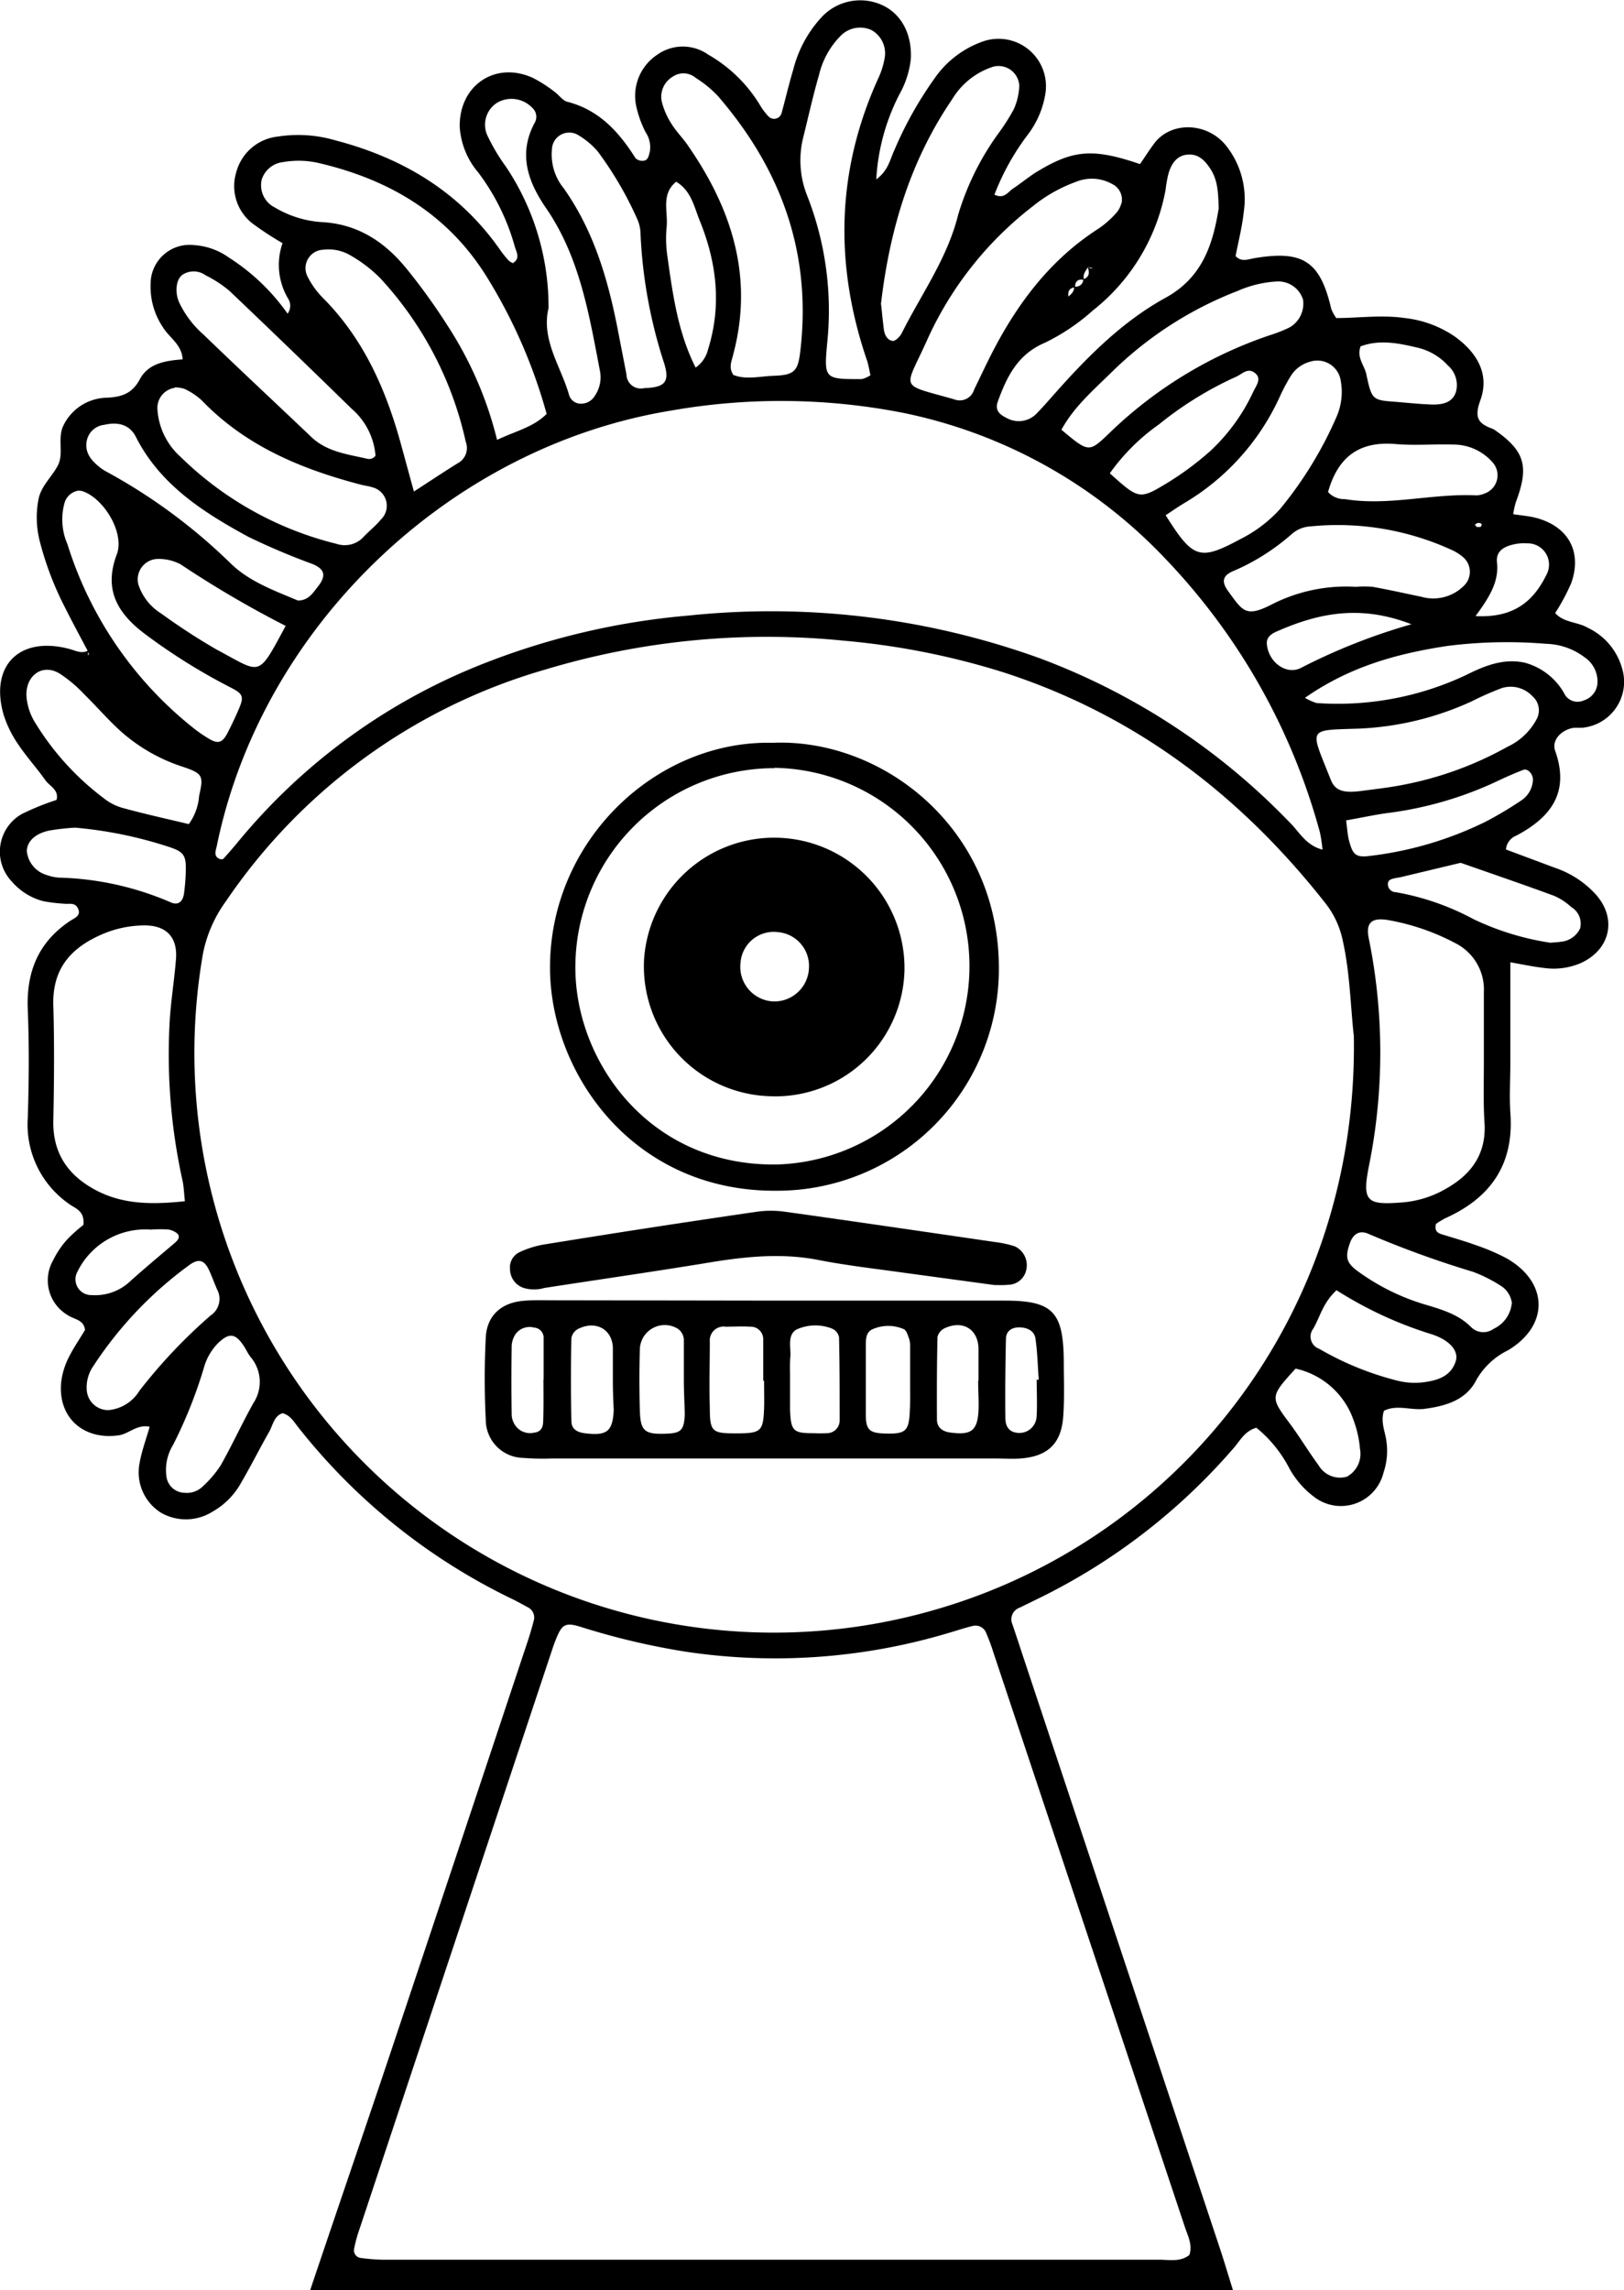 <svg xmlns="http://www.w3.org/2000/svg" viewBox="0 0 187.61 264.48"><title>Character  17</title><g id="Layer_2" data-name="Layer 2"><g id="Character_17" data-name="Character  17"><path d="M33.2,36.25a1.52,1.52,0,0,0,.08-1.77,7.62,7.62,0,0,1-.64-6.4,36.76,36.76,0,0,1-3.35-2.18,5.46,5.46,0,0,1-2-6,5.59,5.59,0,0,1,4.81-4.13,15.27,15.27,0,0,1,6.65.44c7.84,2.05,14.43,6,19.11,12.77a13.63,13.63,0,0,0,.9,1.11,2.77,2.77,0,0,0,.47.3c.93-.52.41-1.31.24-1.92a25.6,25.6,0,0,0-4.22-8.55,9,9,0,0,1-2.14-5.23C53,9.89,57.2,7,61.57,9A16.09,16.09,0,0,1,64,10.55c.53.37.93,1,1.49,1.19,3.69.93,6,3.47,7.93,6.53a1.1,1.1,0,0,0,.82.3c.63,0,.69-.55.82-1a3.06,3.06,0,0,0-.46-2.27,12.23,12.23,0,0,1-1.12-3.13,5.7,5.7,0,0,1,2.46-5.86,5.1,5.1,0,0,1,5.88,0,16.68,16.68,0,0,1,6.08,6,7.53,7.53,0,0,0,.88,1.14.9.9,0,0,0,1.5-.35c.47-1.7.86-3.41,1.37-5.1a13.89,13.89,0,0,1,3.13-5.87,6.1,6.1,0,0,1,7-1.6c2.33,1,3.6,3.39,3.44,6.3a10.65,10.65,0,0,1-1.32,4.07,24.36,24.36,0,0,0-2.67,9.81c1.38-1,1.57-2.25,2.08-3.35A43.56,43.56,0,0,1,108,9a11.36,11.36,0,0,1,5.66-4.25,5.48,5.48,0,0,1,7.13,5.91,10.54,10.54,0,0,1-2,4.82,28.11,28.11,0,0,0-3.91,7c1.15.55,1.57-.33,2.17-.72,1.06-.7,2-1.53,3.15-2.17,3.93-2.31,6.25-2.43,11.5-.64.51-.74,1-1.52,1.57-2.29,1.88-2.65,6.1-2.61,8.33.11a9.91,9.91,0,0,1,2.09,7.65c-.18,1.73-.62,3.44-.95,5.15.67.73,1.44.37,2.21.24,5.6-.94,7.57.39,8.84,5.86a4.92,4.92,0,0,0,.58,1.06c2.54,0,5.23-.39,7.93,0a12.65,12.65,0,0,1,5.77,2.14c2.56,1.85,4.07,4.35,2.92,7.43-.72,2-.15,2.64,1.44,3.22a2.14,2.14,0,0,1,.41.25c3.33,2.37,3.81,4.14,2.28,8.21a9.72,9.72,0,0,0-.31,1.4c.88.14,1.68.2,2.45.38,3.86.93,5.57,3.91,4.25,7.59a24.73,24.73,0,0,1-1.85,3.45c1,1.13,2.59,1,3.79,1.71a7.38,7.38,0,0,1,3.92,4.61A5.33,5.33,0,0,1,183.12,84c-.46.1-1,0-1.44.07-1.39.28-2.48,1.46-2,2.7,1.67,4.8-.56,7.64-4.53,9.74a1.89,1.89,0,0,0-1.18,1.59l5.7,2.13a11.22,11.22,0,0,1,4.75,3.14c2.42,2.8,1.56,6.34-1.83,7.86a7.9,7.9,0,0,1-4.23.55c-1.25-.14-2.49-.41-3.88-.65v11.61c0,1.92-.12,3.85,0,5.76.45,5.88-2.21,9.78-7.44,12.15a9.45,9.45,0,0,0-1.15.69c-.24,1,.39,1.12,1,1.3,1.22.38,2.45.73,3.65,1.17a23.91,23.91,0,0,1,3.52,1.51c4.82,2.76,4.94,7.74.16,10.61a8.5,8.5,0,0,0-3.68,3.45c-1.18,2.33-3.56,3-6,3.32-1.56.19-3.17-.53-4.66.22-.4,1.21.08,2.27.26,3.35a7.85,7.85,0,0,1-.31,3.79,5.07,5.07,0,0,1-8.05,2.78,10.39,10.39,0,0,1-2.81-3.23,14.76,14.76,0,0,0-3.83-4.73c-1.32.37-1.84,1.43-2.54,2.25a70.87,70.87,0,0,1-22.64,17.47l-2.15,1.05a1.43,1.43,0,0,0-.85,1.94c.41,1.21.81,2.42,1.21,3.64q11.35,34.13,22.7,68.25c.56,1.67,1.05,3.36,1.57,5H35.83c3-8.92,6.06-17.83,9.06-26.76q7.83-23.4,15.62-46.83c.41-1.21.82-2.43,1.13-3.66a1.32,1.32,0,0,0-.67-1.62c-.56-.3-1.12-.62-1.69-.9a70.36,70.36,0,0,1-24.86-19.93c-.48-.61-.89-1.34-1.77-1.58-1,.31-1.12,1.38-1.55,2.14-1.11,1.95-2.11,3.95-3.24,5.88a8.65,8.65,0,0,1-3.34,3.37,5.79,5.79,0,0,1-5.93.1,5.51,5.51,0,0,1-2.45-5.81c.25-1.37.74-2.68,1.15-4.11-1.51-.33-2.43.88-3.69,1-4,.52-6.94-2.11-6.53-6.16a8.51,8.51,0,0,1,.81-2.73c.55-1.14,1.29-2.2,1.94-3.29-.13-1.24-1.32-1.21-2.05-1.75a4.65,4.65,0,0,1-1.63-6.3,10.46,10.46,0,0,1,1.59-2.37,17.63,17.63,0,0,1,1.9-1.71c.19-1.68-1-1.92-1.67-2.44a11.15,11.15,0,0,1-4.75-9.92c.13-4.15.17-8.32,0-12.47-.19-4.37,1.2-7.82,4.89-10.28.48-.32,1.28-.57.93-1.39s-1.07-.51-1.66-.6A18.52,18.52,0,0,1,5,104.07a7.15,7.15,0,0,1-3.61-2.24A5,5,0,0,1,2.53,94a29.34,29.34,0,0,1,4-1.62c.31-1.15-.77-1.57-1.29-2.28-1-1.42-2.21-2.74-3.18-4.2A12.74,12.74,0,0,1,.4,82.48C-1.19,76.84,2.27,73.42,8,74.94c.77.2,1.47.63,2.25.14-.05.21-.08.41-.11.61.05-.06.14-.13.13-.17a1.58,1.58,0,0,0-.14-.36c-.89-1.68-1.8-3.36-2.65-5.06a36.46,36.46,0,0,1-2.88-7.57,11.11,11.11,0,0,1-.18-4.73C4.68,56.16,6,55.09,6.7,53.72s-.12-3.15.66-4.65a5.68,5.68,0,0,1,5-3.14c1.74-.09,2.93-.5,3.81-2.16,1-1.84,3-2.12,4.93-2.27C21,39.76,19.55,39,18.82,37.79a8.35,8.35,0,0,1-1.42-5,4.5,4.5,0,0,1,5.05-4.48,7.75,7.75,0,0,1,4,1.44,24.22,24.22,0,0,1,6.8,6.51c.82.09,1.34.46,1.38,1.33l1.71.14c.06.34,0,.4-.34.17l.21-.25c-.83,1-1.13,1-1.55,0Zm92.5-5.41c-.29.46-.68.89-.44,1.5-.71-.17-1.06.12-1.07.84-.83.1-.84.66-.73,1.29-.14.29-.27.28-.35,0,0,0,.16-.08.22-.14.38-.33.81-.64.75-1.25a.86.86,0,0,0,1.07-.82c.78-.3.7-.87.49-1.45A2.77,2.77,0,0,0,126,31c.1,0,.22,0,.32,0Zm30.7,88.82c-.39-3.46-.44-7.31-1.29-11.08a10.31,10.31,0,0,0-2-4.28c-9.83-12.5-22-21.76-37.23-26.67A86.82,86.82,0,0,0,97.6,74,88.75,88.75,0,0,0,63,77.32a66.93,66.93,0,0,0-36.9,26.76,15.27,15.27,0,0,0-2.66,6.09,66.94,66.94,0,0,0,85.22,75.54C136.22,177.49,156.93,151.79,156.4,119.66Zm-19,140.75c.39-1.17-.17-2.18-.52-3.23L114.75,190.8a22.1,22.1,0,0,0-.83-2.23,1.31,1.31,0,0,0-1.55-.8c-.93.22-1.84.54-2.76.8a69.79,69.79,0,0,1-30.34,2.18,83.54,83.54,0,0,1-12.11-2.85c-1.85-.58-2.23-.34-2.92,1.37-.18.44-.34.89-.49,1.35Q52.64,224,41.52,257.45a15.65,15.65,0,0,0-.62,2.3.88.88,0,0,0,.75,1,20.9,20.9,0,0,0,2.85.21h89.68C135.28,261,136.43,261.18,137.4,260.41ZM152.78,98.12a17.36,17.36,0,0,0-.3-2,73.49,73.49,0,0,0-18-31.75A57.51,57.51,0,0,0,104.3,47.67a73.17,73.17,0,0,0-26.68-.27C52,51.54,30.25,72.32,25.05,97.67c-.11.56-.46,1.24.41,1.56.15,0,.34,0,.42-.14q.81-.89,1.56-1.8A69.74,69.74,0,0,1,56.26,76.48a84.14,84.14,0,0,1,23.25-5.39A91.54,91.54,0,0,1,120.07,76a77.77,77.77,0,0,1,29,19.06C150.12,96.1,150.86,97.62,152.78,98.12ZM21.36,138.72c-.12-1.11-.13-1.75-.27-2.36a67.56,67.56,0,0,1-1.51-18c.12-2.54.55-5.06.75-7.6s-1.13-3.9-3.64-3.89a12.47,12.47,0,0,0-5.09,1.11c-3.53,1.58-5.56,4-5.44,8.12.13,4.46.09,8.92,0,13.38-.07,4,2,6.58,5.42,8.22C14.56,139.09,17.69,139.11,21.36,138.72Zm150.06-16h0c0-2.71,0-5.42,0-8.13a6,6,0,0,0-3.1-5.57,26.34,26.34,0,0,0-8.09-2.79c-1.95-.29-2.43.51-2.11,2.11a66.05,66.05,0,0,1,.06,26.13c-.87,4.32-.34,4.73,3.91,4.38a11.83,11.83,0,0,0,5-1.6c2.84-1.61,4.55-3.9,4.42-7.35C171.34,127.46,171.42,125.06,171.42,122.67Zm-114-71.92c2.29-1.08,4.18-1.46,5.73-3A60.53,60.53,0,0,0,56.25,32C51.77,24.77,45.08,20.79,37,18.87a10.33,10.33,0,0,0-4.29-.15,2.92,2.92,0,0,0-2.47,2,2.86,2.86,0,0,0,1.49,3.23,12.13,12.13,0,0,0,5.44,1.7c4.16.21,7.28,2.29,9.79,5.37a70.52,70.52,0,0,1,4.76,6.61A42.87,42.87,0,0,1,57.41,50.75Zm27.28-7.51c1.48.6,3.08.16,4.64.11,2.38-.08,2.83-.5,3.1-2.73,1.36-11.29-2.11-21-9.47-29.54A12.77,12.77,0,0,0,80.38,9a2.19,2.19,0,0,0-2.67-.14,2.69,2.69,0,0,0-1.26,2.88,8.68,8.68,0,0,0,1.14,2.59c.59.94,1.41,1.73,2,2.65,5,7.26,7.47,15.08,5.12,23.93C84.56,41.63,84.13,42.38,84.69,43.24Zm44.86-19.79a2,2,0,0,0-1.08-2.25A4.8,4.8,0,0,0,124.3,21a17.24,17.24,0,0,0-5,2.83A40.54,40.54,0,0,0,107,39.5c-2.56,5.65-3.18,4.78,3.24,6.62A1.73,1.73,0,0,0,112.53,45c.63-1.29,1.24-2.59,1.88-3.87,3-5.93,6.85-11.13,12.56-14.77a11.11,11.11,0,0,0,2.1-1.9A2.93,2.93,0,0,0,129.55,23.45Zm11.23.67c-.05-1.86-.1-3.29-.9-4.57-.63-1-1.38-1.83-2.65-1.75S135.34,18.88,135,20a12.84,12.84,0,0,0-.34,1.87,23,23,0,0,1-8.43,14,23.81,23.81,0,0,1-5.54,3.72c-3.18,1.35-4.41,4-5.44,6.84-.34,1,.3,1.47,1,1.82a2.87,2.87,0,0,0,3.52-.51c.89-.92,1.72-1.89,2.57-2.84,3.64-4.06,7.53-7.89,12.32-10.52C139,32,140.13,28.06,140.78,24.12Zm-93,32.61c1.9-1.23,3.47-2.28,5.07-3.27A2,2,0,0,0,53.8,51a40.65,40.65,0,0,0-9.86-18.86,16,16,0,0,0-3.39-2.61,5,5,0,0,0-3.22-.69A2.13,2.13,0,0,0,35.56,32a9.72,9.72,0,0,0,1.65,2.31c4.79,4.77,7.4,10.7,9.14,17.1C46.79,53,47.24,54.68,47.81,56.73Zm54-21.61c.1.93.19,1.88.31,2.82.08.66.38,1.31,1.06,1.38.3,0,.8-.49,1-.87,2.26-4.52,5.28-8.65,6.53-13.7a31.29,31.29,0,0,1,4.63-9.37,23.68,23.68,0,0,0,1.79-2.8,7.23,7.23,0,0,0,.64-2.74,2.4,2.4,0,0,0-3-2.19A8.58,8.58,0,0,0,110,11.46C105.13,18.6,102.76,26.6,101.77,35.12Zm-81.6,9.62a2.34,2.34,0,0,0-2,2.5,8,8,0,0,0,2.65,5.45A39.09,39.09,0,0,0,38.9,62.81,2.94,2.94,0,0,0,42,62c.66-.69,1.42-1.29,2-2a2.2,2.2,0,0,0-1-3.73c-.45-.15-.93-.19-1.39-.32-6.86-1.8-13.26-4.47-18.3-9.71a7.62,7.62,0,0,0-2-1.33A3.51,3.51,0,0,0,20.17,44.74Zm80.38-1.4c-.14-.59-.22-1.21-.42-1.79-3.77-11.06-3.54-21.94,1.35-32.64a9.18,9.18,0,0,0,.7-2.27,3.06,3.06,0,0,0-1.55-3.23,3.16,3.16,0,0,0-3.52.66,9.51,9.51,0,0,0-2.52,4.56c-.67,2.3-1.19,4.64-1.77,7a11,11,0,0,0,.44,7,36.31,36.31,0,0,1,2.28,16.94c-.38,4.16-.31,4.17,4,4.16A3.44,3.44,0,0,0,100.55,43.34ZM134.66,59.5c3.19,5.07,3.93,5.28,8.67,2.74a15.6,15.6,0,0,0,4.55-3.46,44.84,44.84,0,0,0,6.49-10.57,7.18,7.18,0,0,0,.52-4.22,2.73,2.73,0,0,0-3.57-2.21,3.77,3.77,0,0,0-2.23,1.68A21.9,21.9,0,0,0,147.76,46a27.54,27.54,0,0,1-11.12,12.2C136,58.6,135.32,59.07,134.66,59.5Zm22,8.27a11.17,11.17,0,0,1,1.92,0c1.89.34,3.76.76,5.63,1.15a5,5,0,0,0,4.88-1.25,2.23,2.23,0,0,0-.13-3.38,5.47,5.47,0,0,0-1.21-.76,31.63,31.63,0,0,0-16.36-2.74,3.56,3.56,0,0,0-2.17.89A25.07,25.07,0,0,1,142.35,66c-1.14.53-1.24,1.23-.45,2.29,1.65,2.26,2,3.06,5,1.52A18.91,18.91,0,0,1,156.65,67.77Zm.4,23.6c1.26-.18,3.17-.37,5-.73a40.17,40.17,0,0,0,12.09-4.4,7.29,7.29,0,0,0,3.4-3.25,2.16,2.16,0,0,0-.54-2.61,3.43,3.43,0,0,0-3.54-.91A35.93,35.93,0,0,0,170,81a34.69,34.69,0,0,1-12.94,3.14c-6.14.21-5.74-.2-3.32,5.92C154.26,91.34,155.2,91.57,157.05,91.37ZM122.62,49.63c3.13,2.62,3.17,2.65,5.45.47a49.27,49.27,0,0,1,18.66-11.4,15.9,15.9,0,0,0,2.23-.88,3.16,3.16,0,0,0,1.57-3.22,3,3,0,0,0-2.9-2.1A12.9,12.9,0,0,0,143,33.59a42.66,42.66,0,0,0-14.78,9.59C126.17,45.17,124,47.09,122.62,49.63Zm-79.24,3a8,8,0,0,0-2.76-5.43q-7-6.84-14.08-13.58a13.47,13.47,0,0,0-2.78-1.82,2.35,2.35,0,0,0-2.68-.07c-.73.53-.9,1.93-.42,3.11a11.38,11.38,0,0,0,2.84,3.79c4.14,4,8.31,7.88,12.46,11.83,1.84,1.75,4.24,2,6.55,2.54A.92.92,0,0,0,43.38,52.62ZM21.81,95.17A6.3,6.3,0,0,0,23,91.91c.54-2.35.42-2.58-1.91-3.37a20,20,0,0,1-7.36-4.29c-1.4-1.3-2.65-2.75-4-4.07a15.21,15.21,0,0,0-2.9-2.43C4.88,76.62,3,78,3.05,80.3a6.72,6.72,0,0,0,1,3.14,31.41,31.41,0,0,0,8,8.79,6.1,6.1,0,0,0,2.11,1.07C16.7,94,19.3,94.57,21.81,95.17ZM9.06,56.66a2,2,0,0,0-1.63,1.51,7.14,7.14,0,0,0,.36,4.67A43.73,43.73,0,0,0,22.45,84.16,16.85,16.85,0,0,0,24,85.23c1.15.72,1.66.6,2.27-.56.44-.84.85-1.71,1.23-2.58.7-1.58.65-1.92-.77-2.65a69,69,0,0,1-10.11-6.32c-3-2.3-4.68-5-3.13-9.09.94-2.48-1.49-6.51-4-7.32A3.23,3.23,0,0,0,9.06,56.66ZM74.43,44.82c2.36-.08,2.94-.68,2.33-2.76A56,56,0,0,1,74,27.1a4.44,4.44,0,0,0-.4-1.84,41.17,41.17,0,0,0-4.57-7.8,9.09,9.09,0,0,0-2.17-1.82,2,2,0,0,0-3.1,1.64,6.14,6.14,0,0,0,1.36,4.46c3.48,4.92,5.12,10.53,6.25,16.34.33,1.72.67,3.43,1,5.15A1.66,1.66,0,0,0,74.43,44.82ZM63.37,35.57c-.87,3.67,1.4,6.69,2.36,10a1.41,1.41,0,0,0,1.43,1.05,1.86,1.86,0,0,0,1.57-.93,3.79,3.79,0,0,0,.6-2.74C68.06,36.37,67,29.71,63.06,24,61,21,59.83,17.77,61.77,14.18a1.39,1.39,0,0,0-.29-1.74,3.32,3.32,0,0,0-3.94-.64,3,3,0,0,0-1.28,3.75,22.21,22.21,0,0,0,2.18,3.69A29.12,29.12,0,0,1,63.37,35.57Zm87.35,45a6.55,6.55,0,0,0,1.38.62A34.78,34.78,0,0,0,169.27,78c2.17-1.08,4.34-2,6.84-1.48a7.45,7.45,0,0,1,4.71,3.77,1.72,1.72,0,0,0,2.13.6,2.24,2.24,0,0,0,1.6-2.15,3.37,3.37,0,0,0-1.5-2.84,7.67,7.67,0,0,0-4.43-1.55,54.74,54.74,0,0,0-11.45.25C161.5,75.47,156,76.92,150.72,80.61ZM34.41,69.35c1.23,0,1.72-.86,2.3-1.59,1-1.26.82-2-.54-2.6A80.49,80.49,0,0,1,28.7,62c-5.2-2.83-10.19-6-13-11.54-.7-1.39-2-1.78-3.66-1.4a2.31,2.31,0,0,0-2,1.76c-.32,1.48.54,2.4,1.58,3.22a6.07,6.07,0,0,0,.81.5A64.82,64.82,0,0,1,26.58,65C28.77,67.17,31.7,68.2,34.41,69.35ZM12.58,162.84a4.68,4.68,0,0,0,3.52-2.22,61.39,61.39,0,0,1,8.21-8.69,2.3,2.3,0,0,0,.78-3c-.32-.73-.59-1.48-.92-2.21-.55-1.19-1.18-1.41-2.23-.68a44.61,44.61,0,0,0-11.16,11.72,4.27,4.27,0,0,0-.76,2.72A2.47,2.47,0,0,0,12.58,162.84Zm8.74,9.55a2.6,2.6,0,0,0,2-.64,12.6,12.6,0,0,0,2.17-2.52c1.34-2.36,2.46-4.84,3.79-7.21a4.43,4.43,0,0,0-.35-5.33c-.29-.38-.49-.83-.75-1.23-1-1.52-1.72-1.57-3-.34A6.56,6.56,0,0,0,23.54,158,53.38,53.38,0,0,1,20,166.85a5.53,5.53,0,0,0-.77,3.68A2.15,2.15,0,0,0,21.32,172.39ZM153.42,56.82a2.5,2.5,0,0,0,1.94.82c5.11.83,10.14-.69,15.23-.43a2.81,2.81,0,0,0,.92-.22,2.23,2.23,0,0,0,1-3.5,6,6,0,0,0-4.62-2.15c-2.22-.07-4.46.13-6.67-.06C157,50.92,154.56,52.78,153.42,56.82Zm25.68,52.05c.54-.05.86-.05,1.17-.11a2.72,2.72,0,0,0,2.26-1.52,2.21,2.21,0,0,0-1-2.48,7.06,7.06,0,0,0-2-1.31c-3.58-1.32-7.19-2.55-10.79-3.81l-6.94,1.66-.47.08c-.43.11-1,.13-1,.73a.92.92,0,0,0,.9.92,29.67,29.67,0,0,1,9,3.12A31.47,31.47,0,0,0,179.1,108.87ZM33,72.28a120.18,120.18,0,0,1-12.12-7.1,5.39,5.39,0,0,0-2.73-.63,2.36,2.36,0,0,0-2.15,3,6.22,6.22,0,0,0,2.62,3.3A73.75,73.75,0,0,0,25,75C30.25,77.78,29.7,78.4,33,72.28ZM8.67,95.58a26,26,0,0,0-3,.34c-1.64.35-2.57,1.29-2.57,2.39a3.21,3.21,0,0,0,2.3,2.74,5.08,5.08,0,0,0,1.39.3,34.67,34.67,0,0,1,12.92,2.85c.87.4,1.44-.06,1.56-1.11a23.61,23.61,0,0,0,.19-2.38c.06-1.86-.17-2.3-1.8-2.86A48.16,48.16,0,0,0,8.67,95.58Zm166,55a2.79,2.79,0,0,0-1.15-2,16.88,16.88,0,0,0-3.36-1.71,114.64,114.64,0,0,1-12-4.35c-1.05-.5-1.81-.07-2.2,1-.59,1.64-.44,2.31.89,3.28a25.5,25.5,0,0,0,7.61,3.8c2,.6,4,1.15,5.49,2.66a2,2,0,0,0,2.59.2A3.65,3.65,0,0,0,174.64,150.55ZM154.4,149c-1.59,1.47-1.9,3.09-2.69,4.44a1.5,1.5,0,0,0,.7,2.33,34.9,34.9,0,0,0,9.21,3.72,8.35,8.35,0,0,0,2.82.14c1.59-.21,3.16-.65,3.73-2.43.38-1.18-.69-2.48-2.92-3.16A45.21,45.21,0,0,1,154.4,149ZM128.21,54.66c3.34,3,3.41,3.06,6.59,1.14a34.94,34.94,0,0,0,5-3.7,21.94,21.94,0,0,0,5-6.9c.32-.67,1-1.48.17-2.13s-1.47.12-2.15.43A40.71,40.71,0,0,0,133.9,49,23.57,23.57,0,0,0,128.21,54.66Zm27.3,40.08c.13,1,.16,1.62.31,2.23.46,1.83.83,2.1,2.63,1.85a41.18,41.18,0,0,0,13.2-3.94,43.25,43.25,0,0,0,4.09-2.44,3,3,0,0,0,1.35-2.4c0-.64-.58-1.34-1.12-1.13-.88.34-1.76.72-2.62,1.12a42.14,42.14,0,0,1-12.74,3.82C159,94.05,157.49,94.39,155.51,94.74ZM80.36,42.45a3.54,3.54,0,0,0,1.43-2.08c1.61-5.13,1-10.13-1-15-.62-1.59-1-3.4-2.68-4.38-1.79,1.45-.91,3.48-1.1,5.26a13.92,13.92,0,0,0,.09,3.35C77.72,34,78.31,38.38,80.36,42.45Zm69.31,115.6c-3,3.3-2.95,3.28-.56,6.49,1.12,1.52,2.1,3.16,3.22,4.68a2.87,2.87,0,0,0,3.27,1.31,3,3,0,0,0,1.51-3.21,12.29,12.29,0,0,0-.71-3.22A9.18,9.18,0,0,0,149.67,158.05ZM157.18,40c-.48,1.29.44,2.18.66,3.21.64,3,.7,3,3.47,3.2,1.42.12,2.83.27,4.25.31,1.15,0,2.28-.25,2.65-1.51a3,3,0,0,0-.94-3,6.88,6.88,0,0,0-3.64-2.09C161.49,39.61,159.31,39.2,157.18,40Zm5.95,32.12c-6.07-2.38-10.94-1.27-15.72.84-.55.25-1.13.66-1.06,1.41.17,2.11,2.29,3.67,4,2.73A69.53,69.53,0,0,1,163.13,72.07ZM17.41,142a8.72,8.72,0,0,0-8.47,4.87,1.82,1.82,0,0,0,1.66,2.69A5.86,5.86,0,0,0,15,148c1.66-1.49,3.37-2.92,5.07-4.36.38-.32.8-.7.46-1.14a2,2,0,0,0-1.2-.52A15.2,15.2,0,0,0,17.41,142ZM170.46,71.15c4.51.23,6.72-1.79,8.19-4.77a2.46,2.46,0,0,0-2.3-3.63,5.13,5.13,0,0,0-1.41.1c-1.14.25-2.17.75-2,2.14C173.16,67.18,172.1,68.91,170.46,71.15Zm.14-10.29c.14,0,.34,0,.42,0,.27-.27.17-.47-.26-.47-.13,0-.25.13-.38.2Z"/><path d="M89.74,150.2c8.78,0,17.56,0,26.35,0,5.48,0,6.72,1.28,6.8,6.77,0,2.24.1,4.48-.07,6.71-.25,3.08-1.83,4.52-4.94,4.75-.95.07-1.91,0-2.87,0H63.75a28.73,28.73,0,0,1-3.35-.07,4.4,4.4,0,0,1-4.28-4.35,92.77,92.77,0,0,1,0-9.58c.14-2.52,1.8-4,4.37-4.21,1.11-.1,2.24-.06,3.35-.06Zm-1.47,9.25h-.1c0-1.58,0-3.16,0-4.75a1.44,1.44,0,0,0-1.5-1.49c-.94-.06-1.89,0-2.84,0A1.6,1.6,0,0,0,82,154.92c0,2.54-.08,5.07,0,7.61,0,2.81.25,3,3,3,3,0,3.19-.21,3.28-3.21C88.29,161.36,88.27,160.4,88.27,159.45Zm3-.46h0c0,1.27,0,2.54,0,3.8.09,2.48.36,2.73,2.76,2.72a13.57,13.57,0,0,0,1.43,0A1.48,1.48,0,0,0,97,163.94c0-3.17,0-6.33-.07-9.5a1.35,1.35,0,0,0-.79-1,5.23,5.23,0,0,0-4.13.1c-1.07.63-.64,2-.7,3.09C91.23,157.4,91.27,158.2,91.27,159Zm21.77.46h0c0-1.27,0-2.54,0-3.81-.11-2.2-1.86-3.21-3.94-2.24a1.53,1.53,0,0,0-.8,1c-.07,3.18-.08,6.35-.06,9.53,0,.91.62,1.38,1.52,1.5,2.48.34,3.18-.21,3.29-2.68C113.08,161.68,113,160.56,113,159.45Zm-7.9,0h0c0-1.28,0-2.55,0-3.83a3.2,3.2,0,0,0-.09-.94c-.16-.43-.33-1.07-.65-1.19a4.49,4.49,0,0,0-3.68.05c-.78.4-.69,1.36-.7,2.15,0,2.55,0,5.11,0,7.66,0,1.83.46,2.16,2.33,2.2,2.32.05,2.67-.29,2.76-2.75C105.17,161.64,105.14,160.53,105.14,159.41Zm-26.11,0H79c0-1.6,0-3.2,0-4.79a1.67,1.67,0,0,0-.66-1.19,2.88,2.88,0,0,0-4.42,2.28q-.11,3.58,0,7.19c.07,2.31.57,2.71,2.93,2.63,1.83-.05,2.18-.37,2.26-2.29C79.07,161.93,79,160.65,79,159.38Zm-8.23,0h0c0-1.28,0-2.56,0-3.84-.1-2.14-2-3.14-4-2.15a1.51,1.51,0,0,0-.79,1.05c-.07,3.2-.07,6.39,0,9.58,0,1,.72,1.33,1.6,1.43,2.52.31,3.18-.22,3.29-2.71C70.84,161.64,70.8,160.52,70.8,159.4Zm-8-.11h0c0-1.59,0-3.18,0-4.77a1.18,1.18,0,0,0-1.12-1.26,2,2,0,0,0-2.11.74,2.76,2.76,0,0,0-.46,1.31q-.06,4,0,8.1a2.42,2.42,0,0,0,.51,1.28,2.1,2.1,0,0,0,2.13.7c.8-.1,1-.7,1-1.34C62.81,162.46,62.78,160.88,62.78,159.29Zm57,0H120c-.12-1.59-.15-3.19-.38-4.76-.13-.87-.9-1.26-1.79-1.29s-1.6.37-1.62,1.32c-.07,3-.1,6.07-.07,9.1,0,.8.26,1.58,1.26,1.74a2,2,0,0,0,2.35-1.8C119.84,162.18,119.76,160.73,119.76,159.3Z"/><path d="M89.24,85.78c12.61-.54,25.93,9.7,26.15,25.6A25.63,25.63,0,0,1,89.7,137.51c-16.54.12-26.1-13.52-26.16-25.67C63.47,97.12,75.75,85.48,89.24,85.78Zm.23,2.93a23,23,0,0,0-23,22.77c-.14,10.88,8.38,23.17,23.2,23a22.91,22.91,0,0,0-.24-45.81Z"/><path d="M114.88,148.4,104.57,147c-3.32-.47-6.66-.84-9.95-1.48-4.48-.89-8.86-.37-13.29.38-6.14,1-12.31,1.89-18.46,2.84a4.17,4.17,0,0,1-2.35,0,2.29,2.29,0,0,1-1.6-2.15,1.94,1.94,0,0,1,1.13-2,10.9,10.9,0,0,1,2.72-.86q12.3-2,24.62-3.79a11.61,11.61,0,0,1,3.33,0c8.07,1.13,16.13,2.31,24.19,3.49a12.14,12.14,0,0,1,2.32.5,2.4,2.4,0,0,1,1.31,2.79,2.15,2.15,0,0,1-2.08,1.65C116,148.43,115.5,148.4,114.88,148.4Z"/><path d="M88.82,126.59a15,15,0,0,1-14.41-15.87A15.06,15.06,0,0,1,104.49,112,14.92,14.92,0,0,1,88.82,126.59Zm4.63-14.75a3.92,3.92,0,0,0-3.64-4.2,3.84,3.84,0,0,0-4.26,3.53,4,4,0,0,0,3.84,4.48A4,4,0,0,0,93.45,111.84Z"/></g></g></svg>